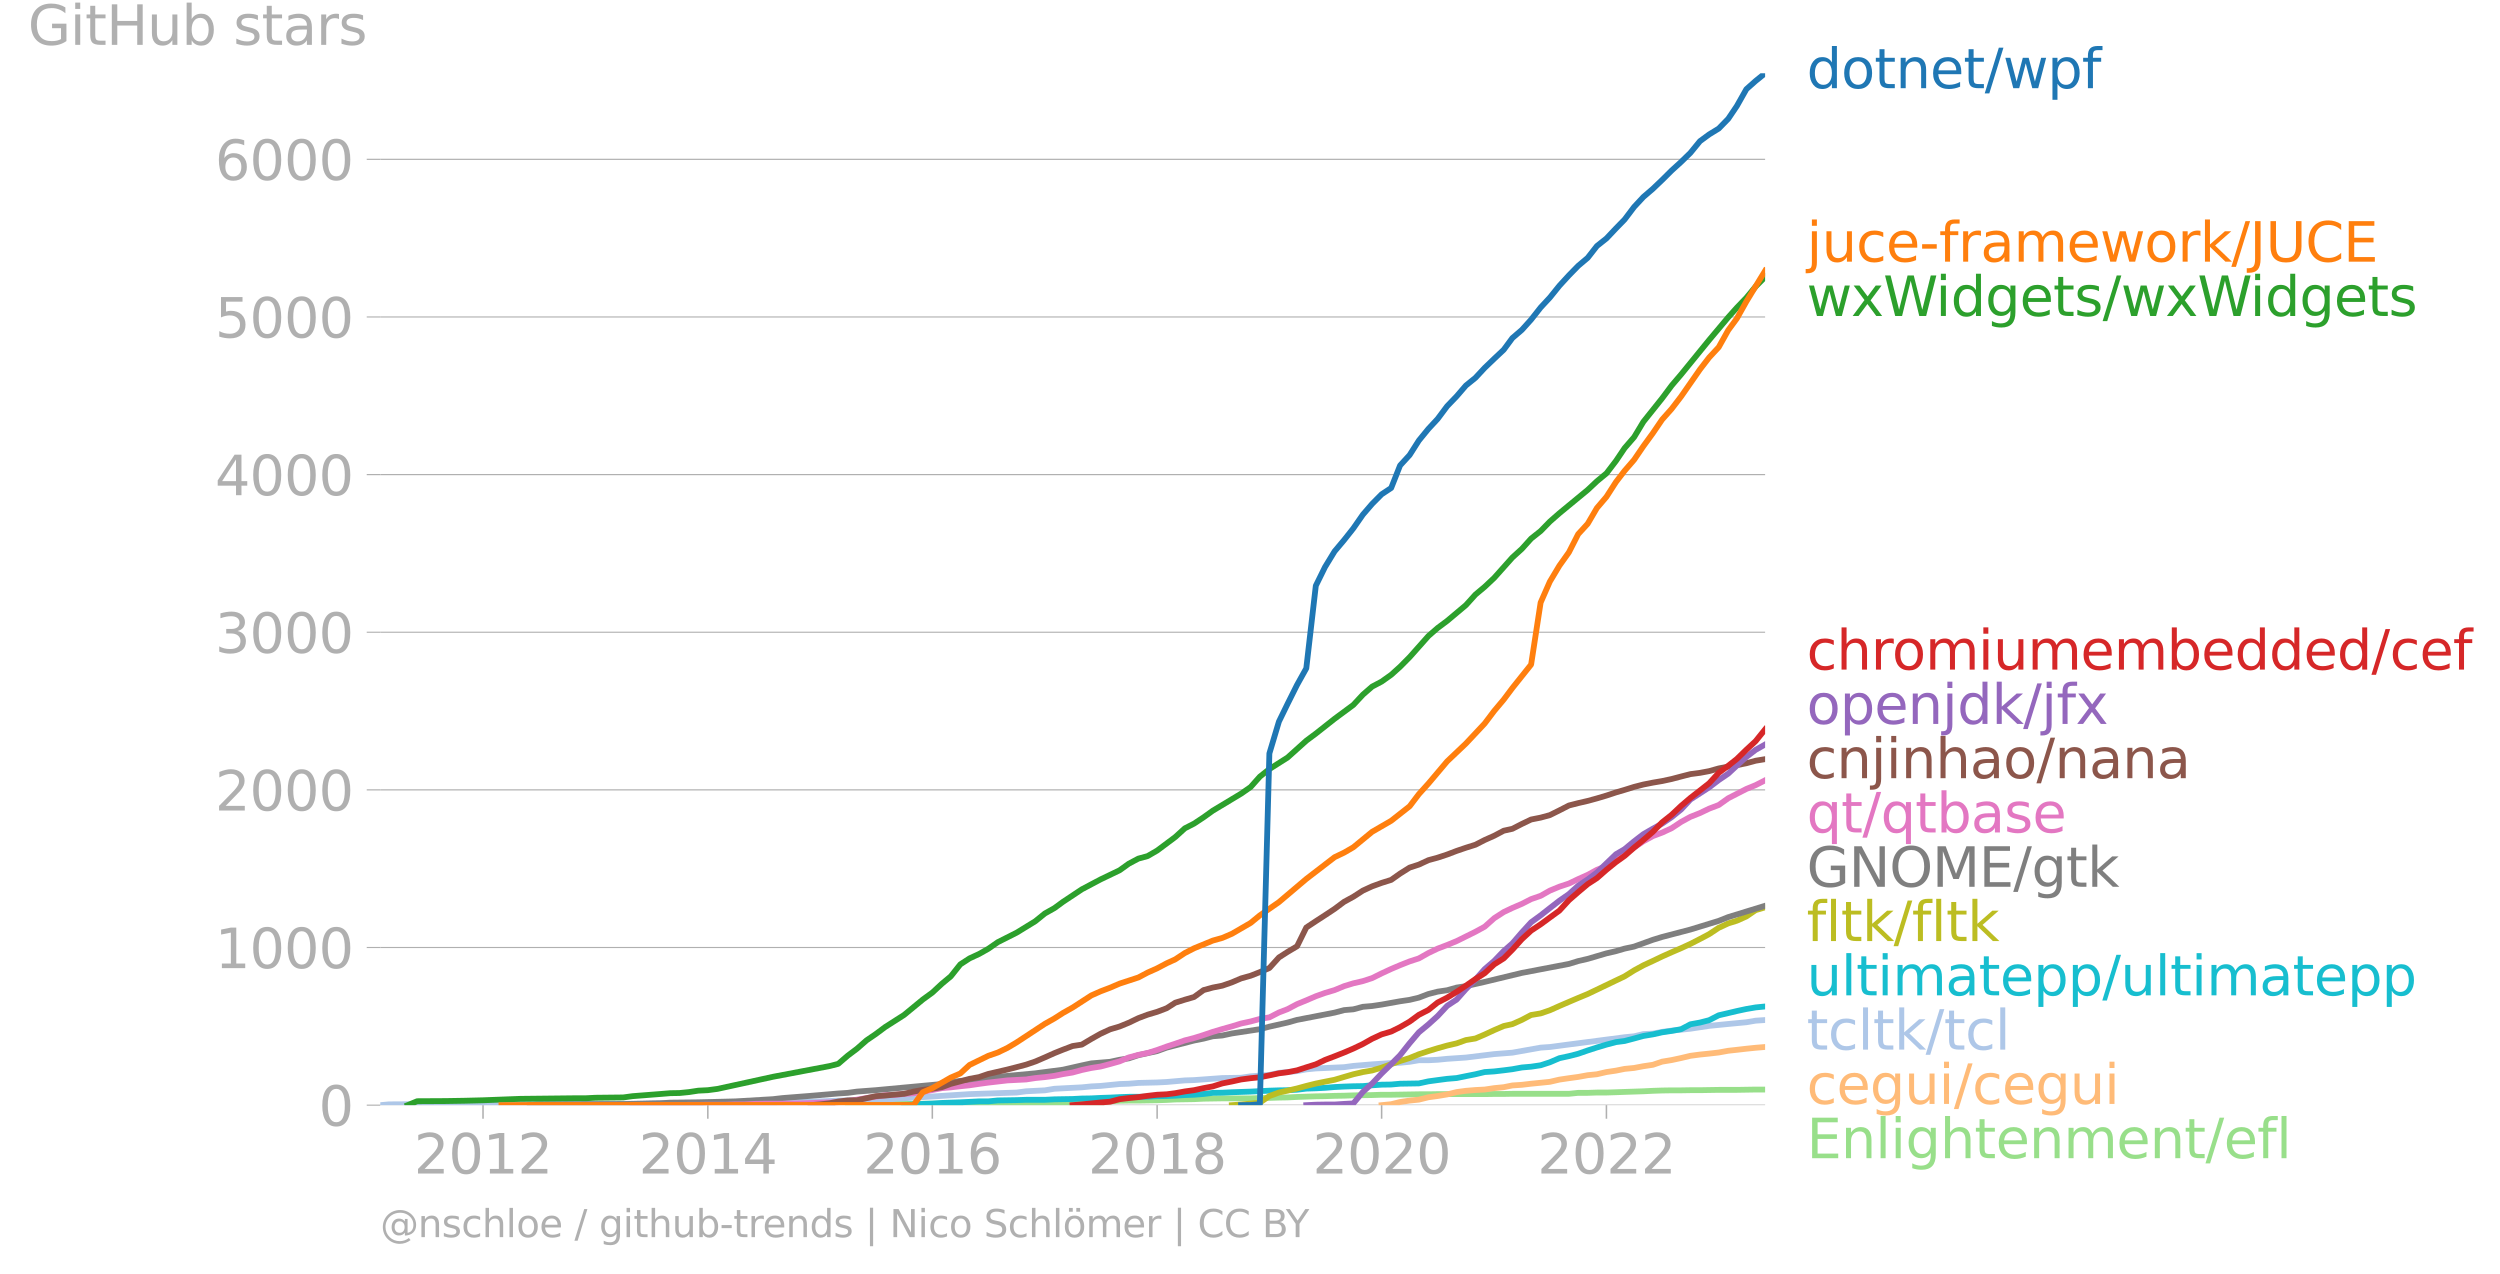 <svg xmlns="http://www.w3.org/2000/svg" xmlns:xlink="http://www.w3.org/1999/xlink" width="859.61" height="438.038" viewBox="0 0 644.707 328.529"><defs><style>*{stroke-linejoin:round;stroke-linecap:butt}</style></defs><g id="figure_1"><path id="patch_1" d="M0 328.529h644.707V0H0v328.529z" style="fill:none"/><g id="axes_1"><path id="patch_2" d="M98.073 285.002h357.12V18.89H98.073v266.112z" style="fill:none"/><g id="matplotlib.axis_1"><g id="xtick_1"><g id="line2d_1"><defs><path id="m8af625c549" d="M0 0v3.5" style="stroke:#b0b0b0;stroke-width:.4"/></defs><use xlink:href="#m8af625c549" x="124.562" y="285.002" style="fill:#b0b0b0;stroke:#b0b0b0;stroke-width:.4"/></g><g id="text_1" style="fill:#b0b0b0" transform="matrix(.14 0 0 -.14 106.747 302.64)"><defs><path id="DejaVuSans-32" d="M1228 531h2203V0H469v531q359 372 979 998 621 627 780 809 303 340 423 576 121 236 121 464 0 372-261 606-261 235-680 235-297 0-627-103-329-103-704-313v638q381 153 712 231 332 78 607 78 725 0 1156-363 431-362 431-968 0-288-108-546-107-257-392-607-78-91-497-524-418-433-1181-1211z" transform="scale(.016)"/><path id="DejaVuSans-30" d="M2034 4250q-487 0-733-480-245-479-245-1442 0-959 245-1439 246-480 733-480 491 0 736 480 246 480 246 1439 0 963-246 1442-245 480-736 480zm0 500q785 0 1199-621 414-620 414-1801 0-1178-414-1799Q2819-91 2034-91q-784 0-1198 620-414 621-414 1799 0 1181 414 1801 414 621 1198 621z" transform="scale(.016)"/><path id="DejaVuSans-31" d="M794 531h1031v3560L703 3866v575l1116 225h631V531h1031V0H794v531z" transform="scale(.016)"/></defs><use xlink:href="#DejaVuSans-32"/><use xlink:href="#DejaVuSans-30" x="63.623"/><use xlink:href="#DejaVuSans-31" x="127.246"/><use xlink:href="#DejaVuSans-32" x="190.869"/></g></g><g id="xtick_2"><use xlink:href="#m8af625c549" id="line2d_2" x="182.535" y="285.002" style="fill:#b0b0b0;stroke:#b0b0b0;stroke-width:.4"/><g id="text_2" style="fill:#b0b0b0" transform="matrix(.14 0 0 -.14 164.72 302.64)"><defs><path id="DejaVuSans-34" d="M2419 4116 825 1625h1594v2491zm-166 550h794V1625h666v-525h-666V0h-628v1100H313v609l1940 2957z" transform="scale(.016)"/></defs><use xlink:href="#DejaVuSans-32"/><use xlink:href="#DejaVuSans-30" x="63.623"/><use xlink:href="#DejaVuSans-31" x="127.246"/><use xlink:href="#DejaVuSans-34" x="190.869"/></g></g><g id="xtick_3"><use xlink:href="#m8af625c549" id="line2d_3" x="240.429" y="285.002" style="fill:#b0b0b0;stroke:#b0b0b0;stroke-width:.4"/><g id="text_3" style="fill:#b0b0b0" transform="matrix(.14 0 0 -.14 222.614 302.64)"><defs><path id="DejaVuSans-36" d="M2113 2584q-425 0-674-291-248-290-248-796 0-503 248-796 249-292 674-292t673 292q248 293 248 796 0 506-248 796-248 291-673 291zm1253 1979v-575q-238 112-480 171-242 60-480 60-625 0-955-422-329-422-376-1275 184 272 462 417 279 145 613 145 703 0 1111-427 408-426 408-1160 0-719-425-1154Q2819-91 2113-91q-810 0-1238 620-428 621-428 1799 0 1106 525 1764t1409 658q238 0 480-47t505-140z" transform="scale(.016)"/></defs><use xlink:href="#DejaVuSans-32"/><use xlink:href="#DejaVuSans-30" x="63.623"/><use xlink:href="#DejaVuSans-31" x="127.246"/><use xlink:href="#DejaVuSans-36" x="190.869"/></g></g><g id="xtick_4"><use xlink:href="#m8af625c549" id="line2d_4" x="298.403" y="285.002" style="fill:#b0b0b0;stroke:#b0b0b0;stroke-width:.4"/><g id="text_4" style="fill:#b0b0b0" transform="matrix(.14 0 0 -.14 280.588 302.64)"><defs><path id="DejaVuSans-38" d="M2034 2216q-450 0-708-241-257-241-257-662 0-422 257-663 258-241 708-241t709 242q260 243 260 662 0 421-258 662-257 241-711 241zm-631 268q-406 100-633 378-226 279-226 679 0 559 398 884 399 325 1092 325 697 0 1094-325t397-884q0-400-227-679-226-278-629-378 456-106 710-416 255-309 255-755 0-679-414-1042Q2806-91 2034-91q-771 0-1186 362-414 363-414 1042 0 446 256 755 257 310 713 416zm-231 997q0-362 226-565 227-203 636-203 407 0 636 203 230 203 230 565 0 363-230 566-229 203-636 203-409 0-636-203-226-203-226-566z" transform="scale(.016)"/></defs><use xlink:href="#DejaVuSans-32"/><use xlink:href="#DejaVuSans-30" x="63.623"/><use xlink:href="#DejaVuSans-31" x="127.246"/><use xlink:href="#DejaVuSans-38" x="190.869"/></g></g><g id="xtick_5"><use xlink:href="#m8af625c549" id="line2d_5" x="356.297" y="285.002" style="fill:#b0b0b0;stroke:#b0b0b0;stroke-width:.4"/><g id="text_5" style="fill:#b0b0b0" transform="matrix(.14 0 0 -.14 338.482 302.64)"><use xlink:href="#DejaVuSans-32"/><use xlink:href="#DejaVuSans-30" x="63.623"/><use xlink:href="#DejaVuSans-32" x="127.246"/><use xlink:href="#DejaVuSans-30" x="190.869"/></g></g><g id="xtick_6"><use xlink:href="#m8af625c549" id="line2d_6" x="414.271" y="285.002" style="fill:#b0b0b0;stroke:#b0b0b0;stroke-width:.4"/><g id="text_6" style="fill:#b0b0b0" transform="matrix(.14 0 0 -.14 396.456 302.64)"><use xlink:href="#DejaVuSans-32"/><use xlink:href="#DejaVuSans-30" x="63.623"/><use xlink:href="#DejaVuSans-32" x="127.246"/><use xlink:href="#DejaVuSans-32" x="190.869"/></g></g></g><g id="matplotlib.axis_2"><g id="ytick_1"><path id="line2d_7" d="M98.073 285.002h357.12" clip-path="url(#pc756731322)" style="fill:none;stroke:#b0b0b0;stroke-width:.3;stroke-linecap:square"/><g id="line2d_8"><defs><path id="mf171f1f0d2" d="M0 0h-3.5" style="stroke:#b0b0b0;stroke-width:.3"/></defs><use xlink:href="#mf171f1f0d2" x="98.073" y="285.002" style="fill:#b0b0b0;stroke:#b0b0b0;stroke-width:.3"/></g><use xlink:href="#DejaVuSans-30" id="text_7" style="fill:#b0b0b0" transform="matrix(.14 0 0 -.14 82.166 290.32)"/></g><g id="ytick_2"><path id="line2d_9" d="M98.073 244.349h357.12" clip-path="url(#pc756731322)" style="fill:none;stroke:#b0b0b0;stroke-width:.3;stroke-linecap:square"/><use xlink:href="#mf171f1f0d2" id="line2d_10" x="98.073" y="244.349" style="fill:#b0b0b0;stroke:#b0b0b0;stroke-width:.3"/><g id="text_8" style="fill:#b0b0b0" transform="matrix(.14 0 0 -.14 55.443 249.668)"><use xlink:href="#DejaVuSans-31"/><use xlink:href="#DejaVuSans-30" x="63.623"/><use xlink:href="#DejaVuSans-30" x="127.246"/><use xlink:href="#DejaVuSans-30" x="190.869"/></g></g><g id="ytick_3"><path id="line2d_11" d="M98.073 203.696h357.12" clip-path="url(#pc756731322)" style="fill:none;stroke:#b0b0b0;stroke-width:.3;stroke-linecap:square"/><use xlink:href="#mf171f1f0d2" id="line2d_12" x="98.073" y="203.696" style="fill:#b0b0b0;stroke:#b0b0b0;stroke-width:.3"/><g id="text_9" style="fill:#b0b0b0" transform="matrix(.14 0 0 -.14 55.443 209.015)"><use xlink:href="#DejaVuSans-32"/><use xlink:href="#DejaVuSans-30" x="63.623"/><use xlink:href="#DejaVuSans-30" x="127.246"/><use xlink:href="#DejaVuSans-30" x="190.869"/></g></g><g id="ytick_4"><path id="line2d_13" d="M98.073 163.044h357.12" clip-path="url(#pc756731322)" style="fill:none;stroke:#b0b0b0;stroke-width:.3;stroke-linecap:square"/><use xlink:href="#mf171f1f0d2" id="line2d_14" x="98.073" y="163.044" style="fill:#b0b0b0;stroke:#b0b0b0;stroke-width:.3"/><g id="text_10" style="fill:#b0b0b0" transform="matrix(.14 0 0 -.14 55.443 168.363)"><defs><path id="DejaVuSans-33" d="M2597 2516q453-97 707-404 255-306 255-756 0-690-475-1069Q2609-91 1734-91q-293 0-604 58T488 141v609q262-153 574-231 313-78 654-78 593 0 904 234t311 681q0 413-289 645-289 233-804 233h-544v519h569q465 0 712 186t247 536q0 359-255 551-254 193-729 193-260 0-557-57-297-56-653-174v562q360 100 674 150t592 50q719 0 1137-327 419-326 419-882 0-388-222-655t-631-370z" transform="scale(.016)"/></defs><use xlink:href="#DejaVuSans-33"/><use xlink:href="#DejaVuSans-30" x="63.623"/><use xlink:href="#DejaVuSans-30" x="127.246"/><use xlink:href="#DejaVuSans-30" x="190.869"/></g></g><g id="ytick_5"><path id="line2d_15" d="M98.073 122.391h357.12" clip-path="url(#pc756731322)" style="fill:none;stroke:#b0b0b0;stroke-width:.3;stroke-linecap:square"/><use xlink:href="#mf171f1f0d2" id="line2d_16" x="98.073" y="122.391" style="fill:#b0b0b0;stroke:#b0b0b0;stroke-width:.3"/><g id="text_11" style="fill:#b0b0b0" transform="matrix(.14 0 0 -.14 55.443 127.71)"><use xlink:href="#DejaVuSans-34"/><use xlink:href="#DejaVuSans-30" x="63.623"/><use xlink:href="#DejaVuSans-30" x="127.246"/><use xlink:href="#DejaVuSans-30" x="190.869"/></g></g><g id="ytick_6"><path id="line2d_17" d="M98.073 81.739h357.12" clip-path="url(#pc756731322)" style="fill:none;stroke:#b0b0b0;stroke-width:.3;stroke-linecap:square"/><use xlink:href="#mf171f1f0d2" id="line2d_18" x="98.073" y="81.739" style="fill:#b0b0b0;stroke:#b0b0b0;stroke-width:.3"/><g id="text_12" style="fill:#b0b0b0" transform="matrix(.14 0 0 -.14 55.443 87.057)"><defs><path id="DejaVuSans-35" d="M691 4666h2478v-532H1269V2991q137 47 274 70 138 23 276 23 781 0 1237-428 457-428 457-1159 0-753-469-1171Q2575-91 1722-91q-294 0-599 50Q819 9 494 109v635q281-153 581-228t634-75q541 0 856 284 316 284 316 772 0 487-316 771-315 285-856 285-253 0-505-56-251-56-513-175v2344z" transform="scale(.016)"/></defs><use xlink:href="#DejaVuSans-35"/><use xlink:href="#DejaVuSans-30" x="63.623"/><use xlink:href="#DejaVuSans-30" x="127.246"/><use xlink:href="#DejaVuSans-30" x="190.869"/></g></g><g id="ytick_7"><path id="line2d_19" d="M98.073 41.086h357.12" clip-path="url(#pc756731322)" style="fill:none;stroke:#b0b0b0;stroke-width:.3;stroke-linecap:square"/><use xlink:href="#mf171f1f0d2" id="line2d_20" x="98.073" y="41.086" style="fill:#b0b0b0;stroke:#b0b0b0;stroke-width:.3"/><g id="text_13" style="fill:#b0b0b0" transform="matrix(.14 0 0 -.14 55.443 46.405)"><use xlink:href="#DejaVuSans-36"/><use xlink:href="#DejaVuSans-30" x="63.623"/><use xlink:href="#DejaVuSans-30" x="127.246"/><use xlink:href="#DejaVuSans-30" x="190.869"/></g></g><g id="text_14" style="fill:#b0b0b0" transform="matrix(.14 0 0 -.14 7.2 11.563)"><defs><path id="DejaVuSans-47" d="M3809 666v1253H2778v519h1656V434q-365-259-806-392-440-133-940-133-1094 0-1712 639-617 640-617 1780 0 1144 617 1783 618 639 1712 639 456 0 867-113 411-112 758-331v-672q-350 297-744 447t-828 150q-857 0-1287-478-429-478-429-1425 0-944 429-1422 430-478 1287-478 334 0 596 58 263 58 472 180z" transform="scale(.016)"/><path id="DejaVuSans-69" d="M603 3500h575V0H603v3500zm0 1363h575v-729H603v729z" transform="scale(.016)"/><path id="DejaVuSans-74" d="M1172 4494v-994h1184v-447H1172V1153q0-428 117-550t477-122h590V0h-590q-666 0-919 248-253 249-253 905v1900H172v447h422v994h578z" transform="scale(.016)"/><path id="DejaVuSans-48" d="M628 4666h631V2753h2294v1913h631V0h-631v2222H1259V0H628v4666z" transform="scale(.016)"/><path id="DejaVuSans-75" d="M544 1381v2119h575V1403q0-497 193-746 194-248 582-248 465 0 735 297 271 297 271 810v1984h575V0h-575v538q-209-319-486-474-276-155-642-155-603 0-916 375-312 375-312 1097zm1447 2203z" transform="scale(.016)"/><path id="DejaVuSans-62" d="M3116 1747q0 634-261 995t-717 361q-457 0-718-361t-261-995q0-634 261-995t718-361q456 0 717 361t261 995zM1159 2969q182 312 458 463 277 152 661 152 638 0 1036-506 399-506 399-1331T3314 415Q2916-91 2278-91q-384 0-661 152-276 152-458 464V0H581v4863h578V2969z" transform="scale(.016)"/><path id="DejaVuSans-73" d="M2834 3397v-544q-243 125-506 187-262 63-544 63-428 0-642-131t-214-394q0-200 153-314t616-217l197-44q612-131 870-370t258-667q0-488-386-773Q2250-91 1575-91q-281 0-586 55T347 128v594q319-166 628-249 309-82 613-82 406 0 624 139 219 139 219 392 0 234-158 359-157 125-692 241l-200 47q-534 112-772 345-237 233-237 639 0 494 350 762 350 269 994 269 318 0 599-47 282-46 519-140z" transform="scale(.016)"/><path id="DejaVuSans-61" d="M2194 1759q-697 0-966-159t-269-544q0-306 202-486 202-179 548-179 479 0 768 339t289 901v128h-572zm1147 238V0h-575v531q-197-318-491-470T1556-91q-537 0-855 302-317 302-317 808 0 590 395 890 396 300 1180 300h807v57q0 397-261 614t-733 217q-300 0-585-72-284-72-546-216v532q315 122 612 182 297 61 578 61 760 0 1135-394 375-393 375-1193z" transform="scale(.016)"/><path id="DejaVuSans-72" d="M2631 2963q-97 56-211 82-114 27-251 27-488 0-749-317t-261-911V0H581v3500h578v-544q182 319 472 473 291 155 707 155 59 0 131-8 72-7 159-23l3-590z" transform="scale(.016)"/></defs><use xlink:href="#DejaVuSans-47"/><use xlink:href="#DejaVuSans-69" x="77.49"/><use xlink:href="#DejaVuSans-74" x="105.273"/><use xlink:href="#DejaVuSans-48" x="144.482"/><use xlink:href="#DejaVuSans-75" x="219.678"/><use xlink:href="#DejaVuSans-62" x="283.057"/><use xlink:href="#DejaVuSans-20" x="346.533"/><use xlink:href="#DejaVuSans-73" x="378.32"/><use xlink:href="#DejaVuSans-74" x="430.42"/><use xlink:href="#DejaVuSans-61" x="469.629"/><use xlink:href="#DejaVuSans-72" x="530.908"/><use xlink:href="#DejaVuSans-73" x="572.021"/></g></g><path id="line2d_21" d="m218.62 285.002 2.38-.082h7.295l2.459-.244h4.838l2.379-.04h7.217l2.458-.041h9.676l2.458-.04h2.38l2.458-.082 2.38-.04H274.134l2.458-.041h2.38l2.458-.04h2.38l2.458-.326 2.458-.163 2.38-.04h2.458l2.38-.041 2.458-.04 2.458-.082 2.221-.122 2.459-.04 2.379-.041 2.458-.122 2.38-.04 2.458-.042h7.296l2.38-.08 2.458-.041 2.459-.082 2.22-.04 2.459-.122 2.379-.082 2.458-.081 2.38-.04 2.458-.082 2.459-.04 2.379-.082 2.458-.04 2.38-.041 2.458-.082h2.459l2.3-.04 2.458-.04 2.38-.041h2.458l2.379-.041H382.865l2.459-.04h2.458l2.22-.041h14.593l2.38-.244h2.458l2.38-.082h2.458l2.458-.081 2.22-.081 2.46-.082 2.379-.08 2.458-.123 2.38-.081 2.458-.04h2.458l2.38-.041h2.458l2.38-.041 2.458-.04H447.896l2.46-.041 2.379-.041h2.458" clip-path="url(#pc756731322)" style="fill:none;stroke:#98df8a;stroke-width:1.5;stroke-linecap:square"/><path id="line2d_22" d="m356.297 285.002 2.459-.244 2.3-.57 2.458-.365 2.38-.244 2.458-.61 2.379-.325 2.459-.407 2.458-.61 2.38-.325 2.458-.203 2.379-.122 2.459-.366 2.458-.244 2.22-.447 2.46-.163 2.378-.284 2.459-.244 2.38-.244 2.458-.57 2.458-.365 2.38-.325 2.458-.447 2.38-.244 2.458-.57 2.458-.365 2.22-.448 2.46-.243 2.379-.448 2.458-.366 2.38-.813 2.458-.406 2.458-.529 2.38-.569 2.458-.325 2.38-.244 2.458-.284 2.458-.448 2.22-.244 2.46-.284 2.379-.244 2.458-.203" clip-path="url(#pc756731322)" style="fill:none;stroke:#ffbb78;stroke-width:1.5;stroke-linecap:square"/><path id="line2d_23" d="m98.073 285.002 2.22-.204 12.135-.081 7.296-.04 45.84-.041 4.837-.163 14.593-.163 16.813-.08 9.675-.204 9.517-.366 7.296-.122 21.73-1.382 12.135-.407 2.458-.325 4.838-.244 2.458-.406 4.68-.244 2.379-.122 2.458-.244 2.38-.122 4.916-.488 2.38-.081 2.458-.203 4.838-.122 2.458-.122 4.68-.407 2.379-.081 7.296-.529 4.838-.081 2.458-.366 4.838-.366 2.459-.528 4.679-.447 2.379-.448 2.458-.243 7.297-.326 2.379-.325 4.838-.406 4.917-.326 2.3-.081 2.458-.244 2.38-.406h2.458l2.379-.122 2.459-.244 4.837-.326 7.297-.894 4.679-.366 7.296-1.3 2.38-.163 4.916-.65 14.355-1.87 2.458-.245 2.38-.569 2.458-.122 2.38-.447 2.458-.325 4.837-.488 4.838-.732 4.917-.488 4.68-.447 2.379-.406 2.458-.163h0" clip-path="url(#pc756731322)" style="fill:none;stroke:#aec7e8;stroke-width:1.5;stroke-linecap:square"/><g id="text_15" style="fill:#1f77b4" transform="matrix(.14 0 0 -.14 465.907 22.753)"><defs><path id="DejaVuSans-64" d="M2906 2969v1894h575V0h-575v525q-181-312-458-464-276-152-664-152-634 0-1033 506-398 507-398 1332t398 1331q399 506 1033 506 388 0 664-152 277-151 458-463zM947 1747q0-634 261-995t717-361q456 0 718 361 263 361 263 995t-263 995q-262 361-718 361t-717-361q-261-361-261-995z" transform="scale(.016)"/><path id="DejaVuSans-6f" d="M1959 3097q-462 0-731-361t-269-989q0-628 267-989 268-361 733-361 460 0 728 362 269 363 269 988 0 622-269 986-268 364-728 364zm0 487q750 0 1178-488 429-487 429-1349 0-859-429-1349Q2709-91 1959-91q-753 0-1180 489-426 490-426 1349 0 862 426 1349 427 488 1180 488z" transform="scale(.016)"/><path id="DejaVuSans-6e" d="M3513 2113V0h-575v2094q0 497-194 743-194 247-581 247-466 0-735-297-269-296-269-809V0H581v3500h578v-544q207 316 486 472 280 156 646 156 603 0 912-373 310-373 310-1098z" transform="scale(.016)"/><path id="DejaVuSans-65" d="M3597 1894v-281H953q38-594 358-905t892-311q331 0 642 81t618 244V178Q3153 47 2828-22t-659-69q-838 0-1327 487-489 488-489 1320 0 859 464 1363 464 505 1252 505 706 0 1117-455 411-454 411-1235zm-575 169q-6 471-264 752-258 282-683 282-481 0-770-272t-333-766l2050 4z" transform="scale(.016)"/><path id="DejaVuSans-2f" d="M1625 4666h531L531-594H0l1625 5260z" transform="scale(.016)"/><path id="DejaVuSans-77" d="M269 3500h575l719-2731 715 2731h678l719-2731 716 2731h575L4050 0h-678l-753 2869L1863 0h-679L269 3500z" transform="scale(.016)"/><path id="DejaVuSans-70" d="M1159 525v-1856H581v4831h578v-531q182 312 458 463 277 152 661 152 638 0 1036-506 399-506 399-1331T3314 415Q2916-91 2278-91q-384 0-661 152-276 152-458 464zm1957 1222q0 634-261 995t-717 361q-457 0-718-361t-261-995q0-634 261-995t718-361q456 0 717 361t261 995z" transform="scale(.016)"/><path id="DejaVuSans-66" d="M2375 4863v-479h-550q-309 0-430-125-120-125-120-450v-309h947v-447h-947V0H697v3053H147v447h550v244q0 584 272 851 272 268 862 268h544z" transform="scale(.016)"/></defs><use xlink:href="#DejaVuSans-64"/><use xlink:href="#DejaVuSans-6f" x="63.477"/><use xlink:href="#DejaVuSans-74" x="124.658"/><use xlink:href="#DejaVuSans-6e" x="163.867"/><use xlink:href="#DejaVuSans-65" x="227.246"/><use xlink:href="#DejaVuSans-74" x="288.77"/><use xlink:href="#DejaVuSans-2f" x="327.979"/><use xlink:href="#DejaVuSans-77" x="361.67"/><use xlink:href="#DejaVuSans-70" x="443.457"/><use xlink:href="#DejaVuSans-66" x="506.934"/></g><g id="text_16" style="fill:#ff7f0e" transform="matrix(.14 0 0 -.14 465.907 67.483)"><defs><path id="DejaVuSans-6a" d="M603 3500h575V-63q0-668-255-968-254-300-820-300h-219v487H38q328 0 446 152Q603-541 603-63v3563zm0 1363h575v-729H603v729z" transform="scale(.016)"/><path id="DejaVuSans-63" d="M3122 3366v-538q-244 135-489 202t-495 67q-560 0-870-355-309-354-309-995t309-996q310-354 870-354 250 0 495 67t489 202V134Q2881 22 2623-34q-257-57-548-57-791 0-1257 497-465 497-465 1341 0 856 470 1346 471 491 1290 491 265 0 518-55 253-54 491-163z" transform="scale(.016)"/><path id="DejaVuSans-2d" d="M313 2009h1684v-512H313v512z" transform="scale(.016)"/><path id="DejaVuSans-6d" d="M3328 2828q216 388 516 572t706 184q547 0 844-383 297-382 297-1088V0h-578v2094q0 503-179 746-178 244-543 244-447 0-707-297-259-296-259-809V0h-578v2094q0 506-178 748t-550 242q-441 0-701-298-259-298-259-808V0H581v3500h578v-544q197 322 472 475t653 153q382 0 649-194 267-193 395-562z" transform="scale(.016)"/><path id="DejaVuSans-6b" d="M581 4863h578V1991l1716 1509h734L1753 1863 3688 0h-750L1159 1709V0H581v4863z" transform="scale(.016)"/><path id="DejaVuSans-4a" d="M628 4666h631V325q0-844-320-1225T-91-1281h-240v531h197q418 0 590 235 172 234 172 840v4341z" transform="scale(.016)"/><path id="DejaVuSans-55" d="M556 4666h635V1831q0-750 271-1080 272-329 882-329 606 0 878 329 272 330 272 1080v2835h634V1753q0-912-452-1378Q3225-91 2344-91q-885 0-1337 466-451 466-451 1378v2913z" transform="scale(.016)"/><path id="DejaVuSans-43" d="M4122 4306v-665q-319 297-680 443-361 147-767 147-800 0-1225-489t-425-1414q0-922 425-1411t1225-489q406 0 767 147t680 444V359q-331-225-702-338-370-112-782-112-1060 0-1670 648-609 649-609 1771 0 1125 609 1773 610 649 1670 649 418 0 788-111 371-111 696-333z" transform="scale(.016)"/><path id="DejaVuSans-45" d="M628 4666h2950v-532H1259V2753h2222v-531H1259V531h2375V0H628v4666z" transform="scale(.016)"/></defs><use xlink:href="#DejaVuSans-6a"/><use xlink:href="#DejaVuSans-75" x="27.783"/><use xlink:href="#DejaVuSans-63" x="91.162"/><use xlink:href="#DejaVuSans-65" x="146.143"/><use xlink:href="#DejaVuSans-2d" x="207.666"/><use xlink:href="#DejaVuSans-66" x="243.75"/><use xlink:href="#DejaVuSans-72" x="278.955"/><use xlink:href="#DejaVuSans-61" x="320.068"/><use xlink:href="#DejaVuSans-6d" x="381.348"/><use xlink:href="#DejaVuSans-65" x="478.76"/><use xlink:href="#DejaVuSans-77" x="540.283"/><use xlink:href="#DejaVuSans-6f" x="622.07"/><use xlink:href="#DejaVuSans-72" x="683.252"/><use xlink:href="#DejaVuSans-6b" x="724.365"/><use xlink:href="#DejaVuSans-2f" x="782.275"/><use xlink:href="#DejaVuSans-4a" x="815.967"/><use xlink:href="#DejaVuSans-55" x="845.459"/><use xlink:href="#DejaVuSans-43" x="918.652"/><use xlink:href="#DejaVuSans-45" x="988.477"/></g><g id="text_17" style="fill:#2ca02c" transform="matrix(.14 0 0 -.14 465.907 81.483)"><defs><path id="DejaVuSans-78" d="M3513 3500 2247 1797 3578 0h-678L1881 1375 863 0H184l1360 1831L300 3500h678l928-1247 928 1247h679z" transform="scale(.016)"/><path id="DejaVuSans-57" d="M213 4666h637l981-3944 978 3944h710l981-3944 978 3944h641L4947 0h-794l-984 4050L2175 0h-794L213 4666z" transform="scale(.016)"/><path id="DejaVuSans-67" d="M2906 1791q0 625-258 968-257 344-723 344-462 0-720-344-258-343-258-968 0-622 258-966t720-344q466 0 723 344 258 344 258 966zm575-1357q0-893-397-1329-396-436-1215-436-303 0-572 45t-522 139v559q253-137 500-202 247-66 503-66 566 0 847 295t281 892v285q-178-310-456-463T1784 0Q1141 0 747 490 353 981 353 1791q0 812 394 1302 394 491 1037 491 388 0 666-153t456-462v531h575V434z" transform="scale(.016)"/></defs><use xlink:href="#DejaVuSans-77"/><use xlink:href="#DejaVuSans-78" x="81.787"/><use xlink:href="#DejaVuSans-57" x="140.967"/><use xlink:href="#DejaVuSans-69" x="237.594"/><use xlink:href="#DejaVuSans-64" x="265.377"/><use xlink:href="#DejaVuSans-67" x="328.854"/><use xlink:href="#DejaVuSans-65" x="392.33"/><use xlink:href="#DejaVuSans-74" x="453.854"/><use xlink:href="#DejaVuSans-73" x="493.063"/><use xlink:href="#DejaVuSans-2f" x="545.162"/><use xlink:href="#DejaVuSans-77" x="578.854"/><use xlink:href="#DejaVuSans-78" x="660.641"/><use xlink:href="#DejaVuSans-57" x="719.82"/><use xlink:href="#DejaVuSans-69" x="816.447"/><use xlink:href="#DejaVuSans-64" x="844.23"/><use xlink:href="#DejaVuSans-67" x="907.707"/><use xlink:href="#DejaVuSans-65" x="971.184"/><use xlink:href="#DejaVuSans-74" x="1032.707"/><use xlink:href="#DejaVuSans-73" x="1071.916"/></g><g id="text_18" style="fill:#d62728" transform="matrix(.14 0 0 -.14 465.907 172.683)"><defs><path id="DejaVuSans-68" d="M3513 2113V0h-575v2094q0 497-194 743-194 247-581 247-466 0-735-297-269-296-269-809V0H581v4863h578V2956q207 316 486 472 280 156 646 156 603 0 912-373 310-373 310-1098z" transform="scale(.016)"/></defs><use xlink:href="#DejaVuSans-63"/><use xlink:href="#DejaVuSans-68" x="54.98"/><use xlink:href="#DejaVuSans-72" x="118.359"/><use xlink:href="#DejaVuSans-6f" x="157.223"/><use xlink:href="#DejaVuSans-6d" x="218.404"/><use xlink:href="#DejaVuSans-69" x="315.816"/><use xlink:href="#DejaVuSans-75" x="343.6"/><use xlink:href="#DejaVuSans-6d" x="406.979"/><use xlink:href="#DejaVuSans-65" x="504.391"/><use xlink:href="#DejaVuSans-6d" x="565.914"/><use xlink:href="#DejaVuSans-62" x="663.326"/><use xlink:href="#DejaVuSans-65" x="726.803"/><use xlink:href="#DejaVuSans-64" x="788.326"/><use xlink:href="#DejaVuSans-64" x="851.803"/><use xlink:href="#DejaVuSans-65" x="915.279"/><use xlink:href="#DejaVuSans-64" x="976.803"/><use xlink:href="#DejaVuSans-2f" x="1040.279"/><use xlink:href="#DejaVuSans-63" x="1073.971"/><use xlink:href="#DejaVuSans-65" x="1128.951"/><use xlink:href="#DejaVuSans-66" x="1190.475"/></g><g id="text_19" style="fill:#9467bd" transform="matrix(.14 0 0 -.14 465.907 186.683)"><use xlink:href="#DejaVuSans-6f"/><use xlink:href="#DejaVuSans-70" x="61.182"/><use xlink:href="#DejaVuSans-65" x="124.658"/><use xlink:href="#DejaVuSans-6e" x="186.182"/><use xlink:href="#DejaVuSans-6a" x="249.561"/><use xlink:href="#DejaVuSans-64" x="277.344"/><use xlink:href="#DejaVuSans-6b" x="340.82"/><use xlink:href="#DejaVuSans-2f" x="398.73"/><use xlink:href="#DejaVuSans-6a" x="432.422"/><use xlink:href="#DejaVuSans-66" x="460.205"/><use xlink:href="#DejaVuSans-78" x="495.41"/></g><g id="text_20" style="fill:#8c564b" transform="matrix(.14 0 0 -.14 465.907 200.683)"><use xlink:href="#DejaVuSans-63"/><use xlink:href="#DejaVuSans-6e" x="54.98"/><use xlink:href="#DejaVuSans-6a" x="118.359"/><use xlink:href="#DejaVuSans-69" x="146.143"/><use xlink:href="#DejaVuSans-6e" x="173.926"/><use xlink:href="#DejaVuSans-68" x="237.305"/><use xlink:href="#DejaVuSans-61" x="300.684"/><use xlink:href="#DejaVuSans-6f" x="361.963"/><use xlink:href="#DejaVuSans-2f" x="423.145"/><use xlink:href="#DejaVuSans-6e" x="456.836"/><use xlink:href="#DejaVuSans-61" x="520.215"/><use xlink:href="#DejaVuSans-6e" x="581.494"/><use xlink:href="#DejaVuSans-61" x="644.873"/></g><g id="text_21" style="fill:#e377c2" transform="matrix(.14 0 0 -.14 465.907 214.683)"><defs><path id="DejaVuSans-71" d="M947 1747q0-634 261-995t717-361q456 0 718 361 263 361 263 995t-263 995q-262 361-718 361t-717-361q-261-361-261-995zM2906 525q-181-312-458-464-276-152-664-152-634 0-1033 506-398 507-398 1332t398 1331q399 506 1033 506 388 0 664-152 277-151 458-463v531h575v-4831h-575V525z" transform="scale(.016)"/></defs><use xlink:href="#DejaVuSans-71"/><use xlink:href="#DejaVuSans-74" x="63.477"/><use xlink:href="#DejaVuSans-2f" x="102.686"/><use xlink:href="#DejaVuSans-71" x="136.377"/><use xlink:href="#DejaVuSans-74" x="199.854"/><use xlink:href="#DejaVuSans-62" x="239.063"/><use xlink:href="#DejaVuSans-61" x="302.539"/><use xlink:href="#DejaVuSans-73" x="363.818"/><use xlink:href="#DejaVuSans-65" x="415.918"/></g><g id="text_22" style="fill:#7f7f7f" transform="matrix(.14 0 0 -.14 465.907 228.683)"><defs><path id="DejaVuSans-4e" d="M628 4666h850L3547 763v3903h612V0h-850L1241 3903V0H628v4666z" transform="scale(.016)"/><path id="DejaVuSans-4f" d="M2522 4238q-688 0-1093-513-404-512-404-1397 0-881 404-1394 405-512 1093-512 687 0 1089 512 402 513 402 1394 0 885-402 1397-402 513-1089 513zm0 512q981 0 1568-658 588-658 588-1764 0-1103-588-1761Q3503-91 2522-91q-984 0-1574 656-589 657-589 1763t589 1764q590 658 1574 658z" transform="scale(.016)"/><path id="DejaVuSans-4d" d="M628 4666h941l1190-3175 1197 3175h941V0h-616v4097L3078 897h-634L1241 4097V0H628v4666z" transform="scale(.016)"/></defs><use xlink:href="#DejaVuSans-47"/><use xlink:href="#DejaVuSans-4e" x="77.49"/><use xlink:href="#DejaVuSans-4f" x="152.295"/><use xlink:href="#DejaVuSans-4d" x="231.006"/><use xlink:href="#DejaVuSans-45" x="317.285"/><use xlink:href="#DejaVuSans-2f" x="380.469"/><use xlink:href="#DejaVuSans-67" x="414.16"/><use xlink:href="#DejaVuSans-74" x="477.637"/><use xlink:href="#DejaVuSans-6b" x="516.846"/></g><g id="text_23" style="fill:#bcbd22" transform="matrix(.14 0 0 -.14 465.907 242.683)"><defs><path id="DejaVuSans-6c" d="M603 4863h575V0H603v4863z" transform="scale(.016)"/></defs><use xlink:href="#DejaVuSans-66"/><use xlink:href="#DejaVuSans-6c" x="35.205"/><use xlink:href="#DejaVuSans-74" x="62.988"/><use xlink:href="#DejaVuSans-6b" x="102.197"/><use xlink:href="#DejaVuSans-2f" x="160.107"/><use xlink:href="#DejaVuSans-66" x="193.799"/><use xlink:href="#DejaVuSans-6c" x="229.004"/><use xlink:href="#DejaVuSans-74" x="256.787"/><use xlink:href="#DejaVuSans-6b" x="295.996"/></g><g id="text_24" style="fill:#17becf" transform="matrix(.14 0 0 -.14 465.907 256.683)"><use xlink:href="#DejaVuSans-75"/><use xlink:href="#DejaVuSans-6c" x="63.379"/><use xlink:href="#DejaVuSans-74" x="91.162"/><use xlink:href="#DejaVuSans-69" x="130.371"/><use xlink:href="#DejaVuSans-6d" x="158.154"/><use xlink:href="#DejaVuSans-61" x="255.566"/><use xlink:href="#DejaVuSans-74" x="316.846"/><use xlink:href="#DejaVuSans-65" x="356.055"/><use xlink:href="#DejaVuSans-70" x="417.578"/><use xlink:href="#DejaVuSans-70" x="481.055"/><use xlink:href="#DejaVuSans-2f" x="544.531"/><use xlink:href="#DejaVuSans-75" x="578.223"/><use xlink:href="#DejaVuSans-6c" x="641.602"/><use xlink:href="#DejaVuSans-74" x="669.385"/><use xlink:href="#DejaVuSans-69" x="708.594"/><use xlink:href="#DejaVuSans-6d" x="736.377"/><use xlink:href="#DejaVuSans-61" x="833.789"/><use xlink:href="#DejaVuSans-74" x="895.068"/><use xlink:href="#DejaVuSans-65" x="934.277"/><use xlink:href="#DejaVuSans-70" x="995.801"/><use xlink:href="#DejaVuSans-70" x="1059.277"/></g><g id="text_25" style="fill:#aec7e8" transform="matrix(.14 0 0 -.14 465.907 270.683)"><use xlink:href="#DejaVuSans-74"/><use xlink:href="#DejaVuSans-63" x="39.209"/><use xlink:href="#DejaVuSans-6c" x="94.189"/><use xlink:href="#DejaVuSans-74" x="121.973"/><use xlink:href="#DejaVuSans-6b" x="161.182"/><use xlink:href="#DejaVuSans-2f" x="219.092"/><use xlink:href="#DejaVuSans-74" x="252.783"/><use xlink:href="#DejaVuSans-63" x="291.992"/><use xlink:href="#DejaVuSans-6c" x="346.973"/></g><g id="text_26" style="fill:#ffbb78" transform="matrix(.14 0 0 -.14 465.907 284.683)"><use xlink:href="#DejaVuSans-63"/><use xlink:href="#DejaVuSans-65" x="54.98"/><use xlink:href="#DejaVuSans-67" x="116.504"/><use xlink:href="#DejaVuSans-75" x="179.98"/><use xlink:href="#DejaVuSans-69" x="243.359"/><use xlink:href="#DejaVuSans-2f" x="271.143"/><use xlink:href="#DejaVuSans-63" x="304.834"/><use xlink:href="#DejaVuSans-65" x="359.814"/><use xlink:href="#DejaVuSans-67" x="421.338"/><use xlink:href="#DejaVuSans-75" x="484.814"/><use xlink:href="#DejaVuSans-69" x="548.193"/></g><g id="text_27" style="fill:#98df8a" transform="matrix(.14 0 0 -.14 465.907 298.683)"><use xlink:href="#DejaVuSans-45"/><use xlink:href="#DejaVuSans-6e" x="63.184"/><use xlink:href="#DejaVuSans-6c" x="126.563"/><use xlink:href="#DejaVuSans-69" x="154.346"/><use xlink:href="#DejaVuSans-67" x="182.129"/><use xlink:href="#DejaVuSans-68" x="245.605"/><use xlink:href="#DejaVuSans-74" x="308.984"/><use xlink:href="#DejaVuSans-65" x="348.193"/><use xlink:href="#DejaVuSans-6e" x="409.717"/><use xlink:href="#DejaVuSans-6d" x="473.096"/><use xlink:href="#DejaVuSans-65" x="570.508"/><use xlink:href="#DejaVuSans-6e" x="632.031"/><use xlink:href="#DejaVuSans-74" x="695.41"/><use xlink:href="#DejaVuSans-2f" x="734.619"/><use xlink:href="#DejaVuSans-65" x="768.311"/><use xlink:href="#DejaVuSans-66" x="829.834"/><use xlink:href="#DejaVuSans-6c" x="865.039"/></g><g id="text_28" style="fill:#b0b0b0" transform="matrix(.097 0 0 -.097 98.073 319.038)"><defs><path id="DejaVuSans-40" d="M2381 1678q0-447 222-702 222-254 610-254 384 0 604 256 221 256 221 700 0 438-225 695-225 258-607 258-378 0-602-256-223-256-223-697zm1703-934q-187-241-429-355t-564-114q-538 0-874 389t-336 1014q0 625 337 1015 338 391 873 391 322 0 565-117 244-117 428-354v409h447V722q457 69 714 417 258 349 258 902 0 334-99 628-98 294-298 544-325 409-792 626t-1017 217q-384 0-738-102-353-101-653-301-490-319-767-836-276-517-276-1120 0-497 179-932 180-434 521-765 328-325 759-495 431-171 922-171 403 0 792 136t714 389l281-347q-390-303-851-464t-936-161q-578 0-1091 205-512 205-912 595Q841 78 631 592q-209 514-209 1105 0 569 212 1084 213 516 607 907 403 396 931 607t1119 211q662 0 1229-272 568-271 952-771 234-307 357-666 124-359 124-744 0-822-497-1297T4084 263v481z" transform="scale(.016)"/><path id="DejaVuSans-7c" d="M1344 4891v-6400H813v6400h531z" transform="scale(.016)"/><path id="DejaVuSans-53" d="M3425 4513v-616q-359 172-678 256-319 85-616 85-515 0-795-200t-280-569q0-310 186-468 186-157 705-254l381-78q706-135 1042-474t336-907q0-679-455-1029Q2797-91 1919-91q-331 0-705 75-373 75-773 222v650q384-215 753-325 369-109 725-109 540 0 834 212 294 213 294 607 0 343-211 537t-692 291l-385 75q-706 140-1022 440-315 300-315 835 0 619 436 975t1201 356q329 0 669-60 341-59 697-177z" transform="scale(.016)"/><path id="DejaVuSans-f6" d="M1959 3097q-462 0-731-361t-269-989q0-628 267-989 268-361 733-361 460 0 728 362 269 363 269 988 0 622-269 986-268 364-728 364zm0 487q750 0 1178-488 429-487 429-1349 0-859-429-1349Q2709-91 1959-91q-753 0-1180 489-426 490-426 1349 0 862 426 1349 427 488 1180 488zm295 1266h634v-631h-634v631zm-1222 0h634v-631h-634v631z" transform="scale(.016)"/><path id="DejaVuSans-42" d="M1259 2228V519h1013q509 0 754 211 246 211 246 645 0 438-246 645-245 208-754 208H1259zm0 1919V2741h935q462 0 688 173 227 174 227 530 0 353-227 528-226 175-688 175h-935zm-631 519h1613q722 0 1112-300 391-300 391-853 0-429-200-682t-588-315q466-100 724-418 258-317 258-792 0-625-425-966Q3088 0 2303 0H628v4666z" transform="scale(.016)"/><path id="DejaVuSans-59" d="M-13 4666h679l1293-1919 1285 1919h678L2272 2222V0h-634v2222L-13 4666z" transform="scale(.016)"/></defs><use xlink:href="#DejaVuSans-40"/><use xlink:href="#DejaVuSans-6e" x="100"/><use xlink:href="#DejaVuSans-73" x="163.379"/><use xlink:href="#DejaVuSans-63" x="215.479"/><use xlink:href="#DejaVuSans-68" x="270.459"/><use xlink:href="#DejaVuSans-6c" x="333.838"/><use xlink:href="#DejaVuSans-6f" x="361.621"/><use xlink:href="#DejaVuSans-65" x="422.803"/><use xlink:href="#DejaVuSans-20" x="484.326"/><use xlink:href="#DejaVuSans-2f" x="516.113"/><use xlink:href="#DejaVuSans-20" x="549.805"/><use xlink:href="#DejaVuSans-67" x="581.592"/><use xlink:href="#DejaVuSans-69" x="645.068"/><use xlink:href="#DejaVuSans-74" x="672.852"/><use xlink:href="#DejaVuSans-68" x="712.061"/><use xlink:href="#DejaVuSans-75" x="775.439"/><use xlink:href="#DejaVuSans-62" x="838.818"/><use xlink:href="#DejaVuSans-2d" x="902.295"/><use xlink:href="#DejaVuSans-74" x="938.379"/><use xlink:href="#DejaVuSans-72" x="977.588"/><use xlink:href="#DejaVuSans-65" x="1016.451"/><use xlink:href="#DejaVuSans-6e" x="1077.975"/><use xlink:href="#DejaVuSans-64" x="1141.354"/><use xlink:href="#DejaVuSans-73" x="1204.83"/><use xlink:href="#DejaVuSans-20" x="1256.93"/><use xlink:href="#DejaVuSans-7c" x="1288.717"/><use xlink:href="#DejaVuSans-20" x="1322.408"/><use xlink:href="#DejaVuSans-4e" x="1354.195"/><use xlink:href="#DejaVuSans-69" x="1429"/><use xlink:href="#DejaVuSans-63" x="1456.783"/><use xlink:href="#DejaVuSans-6f" x="1511.764"/><use xlink:href="#DejaVuSans-20" x="1572.945"/><use xlink:href="#DejaVuSans-53" x="1604.732"/><use xlink:href="#DejaVuSans-63" x="1668.209"/><use xlink:href="#DejaVuSans-68" x="1723.189"/><use xlink:href="#DejaVuSans-6c" x="1786.568"/><use xlink:href="#DejaVuSans-f6" x="1814.352"/><use xlink:href="#DejaVuSans-6d" x="1875.533"/><use xlink:href="#DejaVuSans-65" x="1972.945"/><use xlink:href="#DejaVuSans-72" x="2034.469"/><use xlink:href="#DejaVuSans-20" x="2075.582"/><use xlink:href="#DejaVuSans-7c" x="2107.369"/><use xlink:href="#DejaVuSans-20" x="2141.061"/><use xlink:href="#DejaVuSans-43" x="2172.848"/><use xlink:href="#DejaVuSans-43" x="2242.672"/><use xlink:href="#DejaVuSans-20" x="2312.496"/><use xlink:href="#DejaVuSans-42" x="2344.283"/><use xlink:href="#DejaVuSans-59" x="2407.387"/></g><path id="line2d_24" d="m233.133 285.002 2.459-.204 2.379-.122 2.458-.081 2.459-.163 2.3-.08 2.458-.082 2.38-.122 2.458-.122h2.38l2.458-.244 2.458-.04 2.38-.041 2.458-.082h4.838l2.458-.122 2.221-.04 2.458-.04 2.38-.123 2.458-.04 2.38-.122 2.458-.082 2.458-.122 2.38-.081h2.458l2.38-.04 2.458-.123 2.458-.04 2.221-.082 2.459-.162 2.379-.082 2.458-.203 2.38-.284 2.458-.041 2.459-.122 2.379-.081 2.458-.082 2.38-.122 2.458-.121 2.459-.082 2.22-.04 2.459-.122 2.379-.285 2.458-.081 2.38-.122 2.458-.203 2.459-.122 2.379-.082 2.458-.04 2.38-.204 2.458-.162 2.459-.04 2.3-.204 2.458-.04 2.38-.041 2.458-.529 2.379-.325 2.459-.325 2.458-.204 2.38-.488 2.458-.487 2.379-.57 2.459-.162 2.458-.285 2.22-.284 2.46-.447 2.378-.204 2.459-.366 2.38-.772 2.458-1.057 2.458-.528 2.38-.61 2.458-.854 2.38-.772 2.458-.732 2.458-.65 2.22-.285 2.46-.65 2.379-.65 2.458-.407 2.38-.529 2.458-.366 2.458-.447 2.38-1.26 2.458-.447 2.38-.61 2.458-1.26 2.458-.57 2.22-.528 2.46-.529 2.379-.406 2.458-.244" clip-path="url(#pc756731322)" style="fill:none;stroke:#17becf;stroke-width:1.5;stroke-linecap:square"/><path id="line2d_25" d="m317.675 285.002 2.379-.163 2.458-.244 2.38-.244 2.458-1.707 2.459-.895 2.22-.487 2.459-.57 2.379-.65 2.458-.61 2.38-.488 2.458-.488 2.459-.731 2.379-.691 2.458-.57 2.38-.406 2.458-.732 2.459-.894 2.3-.813 2.458-.773 2.38-.975 2.458-.813 2.379-.732 2.459-.691 2.458-.57 2.38-.853 2.458-.406 2.379-1.017 2.459-1.138 2.458-1.057 2.22-.488 2.46-1.098 2.378-1.26 2.459-.406 2.38-.813 2.458-1.098 2.458-1.057 2.38-1.016 2.458-1.017 2.38-1.138 2.458-1.179 2.458-1.179 2.22-1.057 2.46-1.544 2.379-1.301 2.458-1.139 2.38-1.138 2.458-1.097 2.458-1.057 2.38-1.098 2.458-1.26 2.38-1.26 2.458-1.627 2.458-1.138 2.22-.691 2.46-1.098 2.379-1.626 2.458-.731" clip-path="url(#pc756731322)" style="fill:none;stroke:#bcbd22;stroke-width:1.5;stroke-linecap:square"/><path id="line2d_26" d="m136.616 285.002 2.38-.204 21.73-.081 7.217-.163 2.458-.04 2.459-.163 7.217-.081 9.596-.244 9.675-.57 2.459-.284 7.217-.569 7.137-.61 2.459-.162 2.38-.326 4.837-.365 17.05-1.586 2.3-.488 2.46-.325 2.379-.122 7.296-.935 9.675-.894 7.138-.935 4.838-1.098 2.458-.528 4.838-.407 2.458-.528 2.38-.366 2.458-.813 4.838-1.057 2.458-.895 7.059-1.829 2.458-.488 2.38-.61 2.458-.203 2.459-.528 7.217-1.098 2.458-.65 4.68-1.057 2.458-.692 9.675-1.87 2.459-.65 2.379-.203 2.458-.65 2.38-.204 2.458-.366 4.759-.854 2.458-.365 2.38-.57 2.458-.935 2.379-.61 2.459-.365 2.458-.691 2.38-.366 4.837-1.098 9.596-2.317 12.134-2.317 2.38-.732 2.458-.57 4.838-1.422 2.458-.569 2.22-.65 2.46-.529 4.837-1.748 2.38-.732 7.295-1.91 7.297-2.236 2.458-.976 9.517-2.927h0" clip-path="url(#pc756731322)" style="fill:none;stroke:#7f7f7f;stroke-width:1.5;stroke-linecap:square"/><path id="line2d_27" d="m163.105 285.002 2.458-.041h9.676l2.458-.04h2.38l2.458-.041h4.679l2.459-.082h2.38l2.458-.122 2.379-.04h4.917l2.38-.041 2.458-.04 2.379-.082 2.458-.122 2.459-.04 2.22-.082 2.459-.284 2.38-.366 2.458-.407 2.379-.366 2.458-.366 2.459-.08 2.38-.245 2.458-.203 2.379-.325 2.458-.488 2.459-.488 2.3-.203 2.458-.285 2.38-.244 2.458-.366 2.38-.325 2.458-.284 2.458-.285 2.38-.122 2.458-.122 2.38-.366 2.458-.244 2.458-.325 2.221-.447 2.458-.407 2.38-.65 2.458-.528 2.38-.366 2.458-.65 2.458-.692 2.38-1.016 2.458-.65 2.38-.488 2.458-.773 2.458-.894 2.221-.732 2.459-.854 2.379-.61 2.458-.772 2.38-.813 2.458-.732 2.459-.69 2.379-.732 2.458-.529 2.38-.65 2.458-.407 2.459-1.26 2.22-.854 2.459-1.3 2.379-.976 2.458-1.057 2.38-.854 2.458-.732 2.459-1.016 2.379-.732 2.458-.569 2.38-.772 2.458-1.22 2.459-1.138 2.3-.976 2.458-.976 2.38-.772 2.458-1.382 2.379-1.138 2.459-.935 2.458-1.017 2.38-1.179 2.458-1.22 2.379-1.3 2.459-2.195 2.458-1.586 2.22-1.057 2.46-1.057 2.378-1.22 2.459-.853 2.38-1.342 2.458-1.016 2.458-.813 2.38-1.138 2.458-1.098 2.38-1.3 2.458-.976 2.458-1.911 2.22-1.382 2.46-1.504 2.379-1.586 2.458-1.341 2.38-.895 2.458-1.138 2.458-1.626 2.38-1.301 2.458-.976 2.38-1.138 2.458-.935 2.458-1.748 2.22-1.138 2.46-1.26 2.379-.976 2.458-1.26" clip-path="url(#pc756731322)" style="fill:none;stroke:#e377c2;stroke-width:1.5;stroke-linecap:square"/><path id="line2d_28" d="m209.024 285.002 2.458-.204 2.459-.284 2.22-.447 2.459-.285 2.38-.04 2.458-.53 2.379-.528 2.458-.162 2.459-.244 2.38-.203 2.458-.57 2.379-.447 2.458-.284 2.459-.407 2.3-.854 2.458-.65 2.38-.65 2.458-.448 2.38-.813 2.458-.569 2.458-.569 2.38-.61 2.458-.65 2.38-.813 2.458-1.057 2.458-1.098 2.221-.894 2.458-.935 2.38-.366 2.458-1.464 2.38-1.341 2.458-1.138 2.458-.732 2.38-.976 2.458-1.179 2.38-.894 2.458-.732 2.458-.935 2.221-1.423 2.459-.772 2.379-.691 2.458-1.789 2.38-.65 2.458-.488 2.459-.854 2.379-1.016 2.458-.691 2.38-.935 2.458-1.057 2.459-2.724 2.22-1.423 2.459-1.463 2.379-4.838 2.458-1.626 2.38-1.545 2.458-1.626 2.459-1.83 2.379-1.3 2.458-1.586 2.38-1.097 2.458-.895 2.459-.772 2.3-1.626 2.458-1.545 2.38-.772 2.458-1.139 2.379-.65 2.459-.813 2.458-.935 2.38-.813 2.458-.773 2.379-1.22 2.459-1.097 2.458-1.3 2.22-.488 2.46-1.26 2.378-1.139 2.459-.488 2.38-.65 2.458-1.22 2.458-1.26 2.38-.61 2.458-.569 2.38-.65 2.458-.732 2.458-.813 2.22-.65 2.46-.773 2.379-.61 2.458-.488 2.38-.406 2.458-.529 2.458-.65 2.38-.61 2.458-.325 2.38-.447 2.458-.691 2.458-.488 2.22-.366 2.46-.488 2.379-.65 2.458-.407" clip-path="url(#pc756731322)" style="fill:none;stroke:#8c564b;stroke-width:1.5;stroke-linecap:square"/><path id="line2d_29" d="m336.867 285.002 2.458-.122 2.38-.041h2.458l2.459-.163 2.379-.122 2.458-2.967 2.38-2.155 2.458-2.602 2.459-2.398 2.3-2.317 2.458-3.09 2.38-2.805 2.458-2.033 2.379-2.154 2.459-2.643 2.458-1.626 2.38-2.683 2.458-2.48 2.379-2.683 2.459-2.114 2.458-2.56 2.22-1.952 2.46-2.846 2.378-2.601 2.459-1.79 2.38-1.87 2.458-1.91 2.458-1.707 2.38-2.155 2.458-1.626 2.38-1.789 2.458-2.358 2.458-2.357 2.22-1.301 2.46-2.033 2.379-1.83 2.458-1.422 2.38-1.301 2.458-1.667 2.458-1.992 2.38-2.56 2.458-1.586 2.38-1.545 2.458-1.87 2.458-1.667 2.22-2.073 2.46-2.236 2.379-1.83 2.458-1.382" clip-path="url(#pc756731322)" style="fill:none;stroke:#9467bd;stroke-width:1.5;stroke-linecap:square"/><path id="line2d_30" d="m276.593 285.002 2.38-.204 2.458-.244 2.38-.244 2.458-.203 2.458-.65 2.38-.285 2.458-.244 2.38-.325 2.458-.285 2.458-.121 2.221-.285 2.459-.447 2.379-.325 2.458-.529 2.38-.447 2.458-.772 2.459-.488 2.379-.529 2.458-.325 2.38-.244 2.458-.488 2.459-.528 2.22-.285 2.459-.488 2.379-.772 2.458-.772 2.38-1.139 2.458-.935 2.459-.975 2.379-1.017 2.458-1.179 2.38-1.341 2.458-1.138 2.459-.732 2.3-1.138 2.458-1.423 2.38-1.748 2.458-1.26 2.379-1.911 2.459-1.26 2.458-1.505 2.38-1.585 2.458-1.708 2.379-1.504 2.459-2.276 2.458-1.545 2.22-2.236 2.46-2.724L394.84 240l2.459-1.626 2.38-1.748 2.458-1.789 2.458-2.683 2.38-2.073 2.458-2.073 2.38-1.545 2.458-2.155 2.458-1.992 2.22-1.585 2.46-2.155 2.379-1.951 2.458-2.114 2.38-2.44 2.458-1.95 2.458-2.318 2.38-2.032 2.458-1.911 2.38-1.87 2.458-2.683 2.458-1.83 2.22-1.748 2.46-2.398 2.379-2.195 2.458-3.05" clip-path="url(#pc756731322)" style="fill:none;stroke:#d62728;stroke-width:1.5;stroke-linecap:square"/><path id="line2d_31" d="m105.131 285.002 2.459-1.017 7.296-.04 4.838-.082 4.838-.122 9.596-.366 14.592-.162h2.38l2.458-.122 7.138-.081 2.379-.326 7.296-.569 2.459-.203 2.379-.04 2.458-.245 2.38-.365 2.458-.122 2.459-.326 4.679-1.016 9.675-2.114 14.593-2.764 2.22-.57 2.459-2.113 2.38-1.79 2.458-2.154 2.379-1.626 2.458-1.83 4.838-3.089 4.838-3.984 2.458-1.788 2.459-2.277 2.3-1.91 2.458-3.09 2.38-1.545 2.458-1.138 2.38-1.342 2.458-1.707 4.838-2.44 4.837-2.967 2.459-1.992 2.458-1.382 2.221-1.626 4.838-3.212 4.837-2.561 4.917-2.358 2.38-1.707 2.458-1.301 2.38-.65 2.458-1.423 4.68-3.497 2.458-2.235 2.379-1.22 2.458-1.626 2.38-1.708 7.296-4.39 2.458-1.707 2.38-2.683 2.458-1.952 4.68-2.967 4.837-4.35 2.458-1.83 4.838-3.821 4.838-3.577 2.458-2.643 2.38-2.073 2.458-1.301 2.459-1.748 2.3-2.073 2.458-2.48 4.838-5.448 2.379-2.073 2.459-1.83 4.837-4.065 2.459-2.723 2.379-1.992 2.459-2.317 4.679-5.245 2.458-2.236 2.38-2.642 2.458-1.951 2.38-2.44 2.458-2.154 7.296-6.017 2.38-2.235 2.458-2.033 2.458-3.212 2.22-3.293 2.46-2.845 2.379-3.944 4.837-6.057 2.459-3.293 2.458-2.886 7.217-8.862 4.917-5.854 2.22-2.48 2.46-2.561 2.379-2.886 2.458-2.48h0" clip-path="url(#pc756731322)" style="fill:none;stroke:#2ca02c;stroke-width:1.5;stroke-linecap:square"/><path id="line2d_32" d="m129.32 285.002 7.296-.041h98.976l2.379-3.293 2.458-1.057 4.759-2.724 2.458-1.057 2.38-2.195 4.837-2.358 2.459-.853 2.458-1.18 2.38-1.422 7.296-4.797 2.458-1.382 2.221-1.423 2.458-1.382 4.838-3.13 2.38-1.058 2.458-.935 2.458-1.057 4.838-1.585 2.38-1.26 2.458-1.098 2.458-1.3 2.221-1.017 2.459-1.626 2.379-1.22 4.838-1.992 2.458-.69 2.459-1.058 4.837-2.805 2.38-1.951 4.917-3.415 7.058-5.976 7.296-5.61 2.459-1.179 2.379-1.382 4.838-3.984 4.917-2.846 4.758-3.74 2.38-3.13 2.458-2.724 4.838-5.732 4.837-4.594 4.838-5.162 2.459-3.253 2.458-2.927 2.22-2.967 4.838-6.057L397.3 155.4l2.38-5.407 2.458-4.106 2.458-3.455 2.38-4.675 2.458-2.683 2.38-4.066 2.458-2.886 2.458-3.821 2.22-2.887 2.46-2.845 2.379-3.496 2.458-3.375 2.38-3.496 2.458-2.764 2.458-3.212 4.838-6.951 2.38-3.09 2.458-2.642 2.458-4.39 2.22-3.009 2.46-4.39 4.837-7.928h0" clip-path="url(#pc756731322)" style="fill:none;stroke:#ff7f0e;stroke-width:1.5;stroke-linecap:square"/><path id="line2d_33" d="m320.054 285.002 2.458-.041 2.38-.203 2.458-90.452 2.459-8.212 2.22-4.553 2.459-4.92 2.379-4.268 2.458-21.302 2.38-4.837 2.458-4.025 2.459-2.927 2.379-3.008 2.458-3.537 2.38-2.765 2.458-2.48 2.459-1.625 2.3-5.814 2.458-2.683 2.38-3.74 2.458-3.008 2.379-2.561 2.459-3.293 2.458-2.561 2.38-2.765 2.458-1.992 2.379-2.56 2.459-2.359 2.458-2.317 2.22-3.008 2.46-2.114 2.378-2.642 2.459-3.13 2.38-2.562 2.458-3.049 2.458-2.683 2.38-2.439 2.458-2.073 2.38-3.05 2.458-1.95 2.458-2.602 2.22-2.277 2.46-3.252 2.379-2.561 2.458-2.114 2.38-2.277 2.458-2.439 2.458-2.236 2.38-2.317 2.458-3.008 2.38-1.748 2.458-1.504 2.458-2.52 2.22-3.294 2.46-4.35 2.379-2.113 2.458-1.992" clip-path="url(#pc756731322)" style="fill:none;stroke:#1f77b4;stroke-width:1.5;stroke-linecap:square"/></g></g><defs><clipPath id="pc756731322"><path d="M98.073 18.89h357.12v266.112H98.073z"/></clipPath></defs></svg>